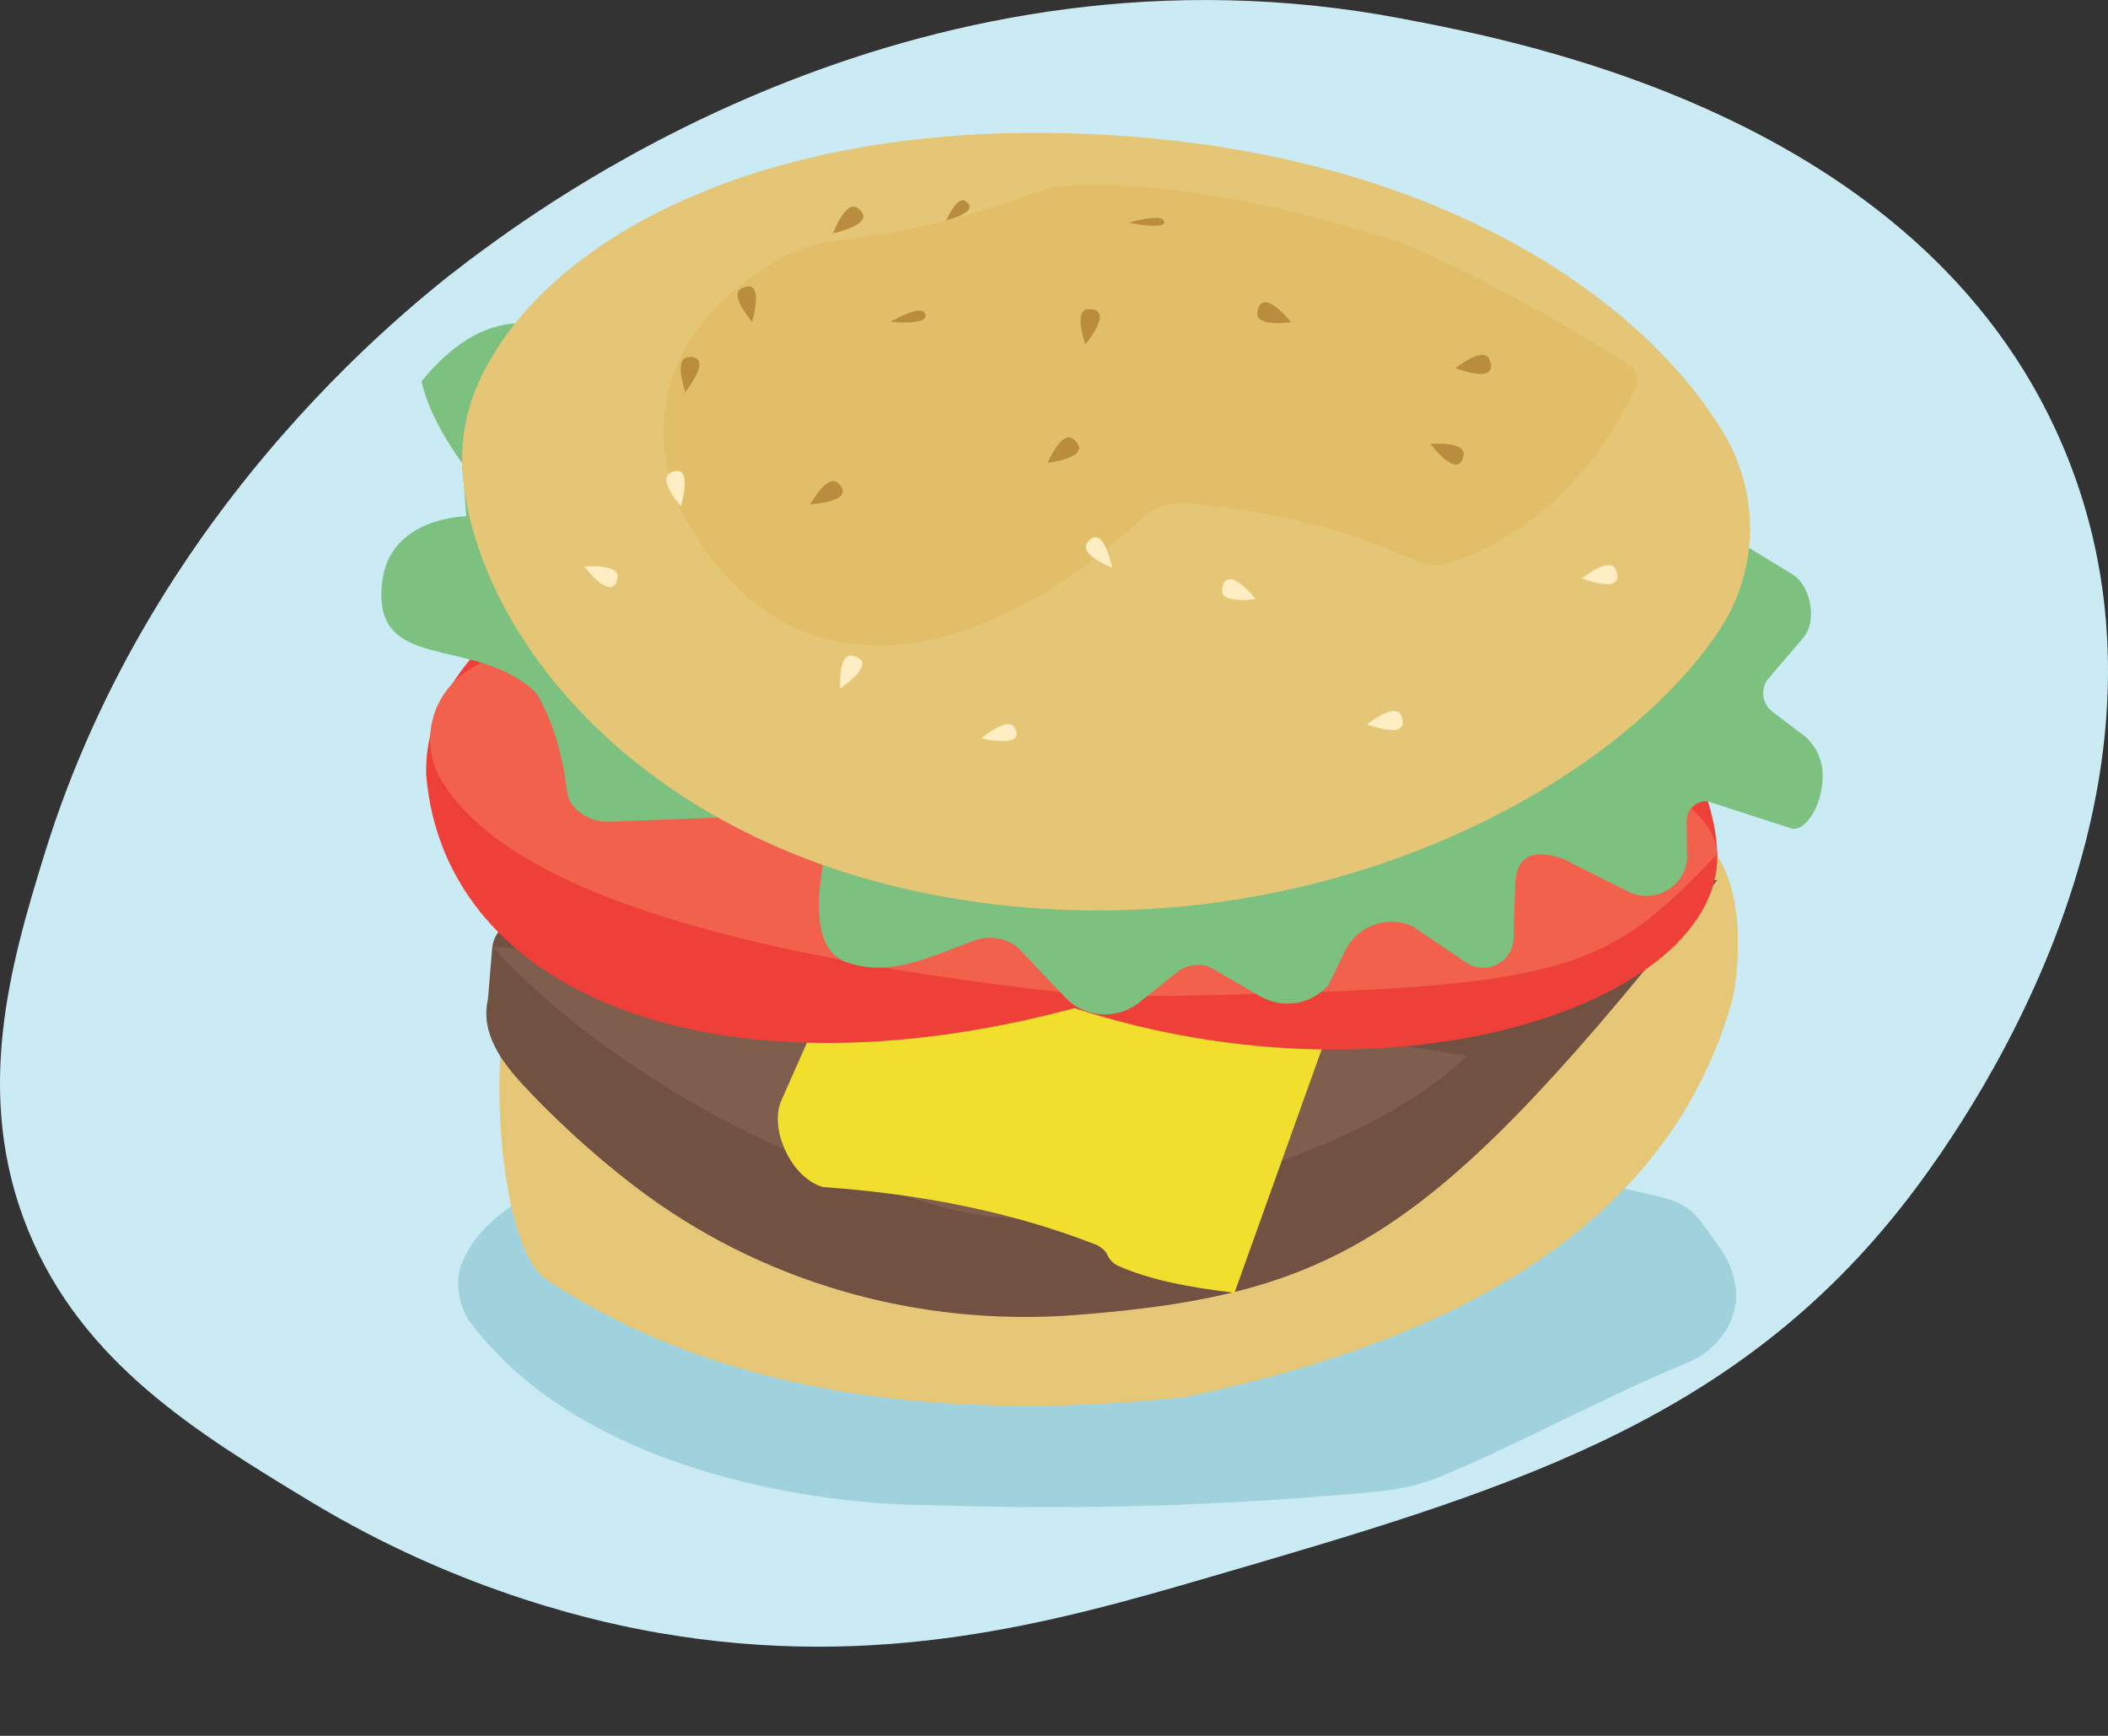 <svg width="17" height="14" viewBox="0 0 17 14" fill="none" xmlns="http://www.w3.org/2000/svg">
<rect x="0" y="0" width="17" height="14" fill="#333333" stroke="none"/>
<path d="M5.309 13.169C4.901 13.098 3.749 12.866 2.492 12.103C1.596 11.56 0.665 10.995 0.228 9.925C-0.221 8.826 0.086 7.774 0.356 6.897C1.24 4.022 3.416 2.367 3.879 2.028C4.47 1.596 7.449 -0.584 11.305 0.15C12.313 0.342 15.604 0.968 16.683 3.712C17.799 6.553 15.636 9.358 15.313 9.761C13.922 11.504 12.097 12.037 9.747 12.722C8.502 13.085 7.097 13.479 5.309 13.169Z" fill="#CAEAF4"/>
<path d="M13.433 9.665C13.668 9.728 13.713 9.855 13.854 10.042C13.919 10.129 13.967 10.223 13.99 10.338C13.993 10.353 13.996 10.367 13.997 10.382C14.03 10.642 13.859 10.891 13.599 10.995C13.018 11.228 12.112 11.714 11.584 11.922C11.429 11.983 11.264 12.015 11.097 12.031C9.074 12.221 7.681 12.139 7.33 12.135C7.022 12.131 4.803 12.022 3.79 10.66C3.704 10.545 3.668 10.342 3.718 10.207C4.387 8.403 11.671 9.198 13.433 9.665Z" fill="#A0D2DD"/>
<path d="M4.095 8.06C3.946 8.675 4.042 10.05 4.399 10.315C5.752 11.214 7.498 11.481 9.542 11.27C12.194 10.723 13.544 9.597 13.972 8.058C13.99 7.994 14.132 7.2 13.785 6.819C13.785 6.819 10.595 9.78 6.777 9.787C4.483 8.806 4.095 8.06 4.095 8.06Z" fill="#E6C677"/>
<path d="M4.225 7.41C4.091 7.412 3.98 7.516 3.969 7.65L3.935 8.059C3.874 8.324 4.036 8.555 4.222 8.754C4.425 8.972 4.729 9.269 5.115 9.565C6.132 10.345 7.409 10.706 8.686 10.605C10.831 10.437 11.59 9.951 13.849 7.098L13.571 7.119L4.225 7.41Z" fill="#715141"/>
<path d="M3.974 7.635C3.974 7.635 5.151 9.047 7.581 9.73C7.985 9.843 8.409 9.861 8.82 9.779C9.643 9.613 11.096 9.232 11.831 8.515C9.517 8.139 6.898 7.845 3.974 7.635Z" fill="#7F5E4E"/>
<path d="M7.445 6.294L6.302 8.874C6.197 9.11 6.389 9.509 6.639 9.574C7.415 9.629 8.149 9.771 8.824 10.033C8.867 10.049 8.91 10.079 8.927 10.115C8.945 10.156 8.976 10.191 9.017 10.209C9.272 10.323 9.599 10.385 9.956 10.426L11.158 7.069L7.445 6.294Z" fill="#F1DE2D"/>
<path d="M13.849 6.89C13.876 8.084 11.275 8.978 8.664 8.131C5.811 8.898 3.581 8.036 3.437 6.247C3.398 4.883 5.652 3.835 8.647 3.75C11.643 3.665 13.811 5.526 13.849 6.89Z" fill="#EE4038"/>
<path d="M13.849 6.889C12.887 7.89 12.647 7.985 8.909 8.041C5.675 7.705 4.073 7.111 3.569 6.31C3.377 6.005 3.47 5.605 3.772 5.409C5.854 4.056 13.812 5.585 13.849 6.889Z" fill="#F1614C"/>
<path d="M4.543 2.676C4.131 2.509 3.751 2.644 3.4 3.075C3.46 3.38 3.727 3.735 3.727 3.735L3.761 4.164C3.761 4.164 3.139 4.168 3.082 4.697C2.996 5.431 3.807 5.125 4.299 5.565C4.314 5.578 4.326 5.593 4.336 5.609C4.501 5.887 4.555 6.232 4.571 6.369C4.576 6.419 4.594 6.467 4.627 6.505C4.657 6.54 4.7 6.576 4.762 6.601C4.814 6.622 4.87 6.629 4.925 6.627L5.791 6.594L6.636 6.976C6.554 7.46 6.635 7.71 6.85 7.768C7.177 7.872 7.464 7.734 7.856 7.586C7.973 7.542 8.106 7.562 8.205 7.639L8.589 8.043C8.743 8.207 8.996 8.228 9.176 8.094L9.493 7.841C9.565 7.783 9.662 7.766 9.75 7.797L10.165 8.036C10.347 8.141 10.578 8.102 10.715 7.942L10.849 7.667C10.947 7.466 11.187 7.379 11.391 7.47L11.823 7.763C11.974 7.865 12.179 7.774 12.205 7.594L12.219 7.148C12.227 6.895 12.359 6.846 12.6 6.924L13.129 7.19C13.334 7.293 13.579 7.162 13.606 6.934L13.602 6.622C13.601 6.528 13.682 6.453 13.776 6.464L14.441 6.68C14.575 6.724 14.745 6.417 14.687 6.154C14.669 6.074 14.624 6.003 14.565 5.946L14.294 5.74C14.214 5.679 14.196 5.567 14.252 5.484L14.542 5.144C14.66 5.006 14.603 4.71 14.443 4.625L14.104 4.418L4.543 2.676Z" fill="#7CC17F"/>
<path d="M13.899 3.491C14.195 3.983 14.184 4.602 13.867 5.081C13.055 6.304 10.836 7.528 8.284 7.32C5.424 7.087 3.909 5.291 3.739 3.904C3.705 3.627 3.742 3.347 3.856 3.092C4.398 1.876 6.323 0.873 9.166 1.105C11.692 1.311 13.27 2.443 13.899 3.491Z" fill="#E5C676"/>
<path d="M5.502 4.141C5.502 4.141 4.853 2.927 6.261 2.103C6.409 2.017 6.573 1.961 6.742 1.941C7.075 1.901 7.752 1.794 8.415 1.528C8.441 1.518 8.469 1.511 8.497 1.508C9.281 1.441 10.202 1.616 11.185 1.919C11.276 1.948 11.366 1.982 11.453 2.022C12.032 2.288 12.59 2.594 13.128 2.937C13.197 2.98 13.221 3.069 13.185 3.142C12.832 3.87 12.327 4.317 11.701 4.537C11.611 4.569 11.512 4.565 11.426 4.525C10.858 4.265 10.237 4.118 9.574 4.059C9.442 4.047 9.31 4.092 9.212 4.181C8.566 4.772 7.914 5.129 7.256 5.2C6.402 5.263 5.878 4.816 5.502 4.141Z" fill="#E2BE69"/>
<path d="M8.759 2.795C8.754 2.775 8.652 2.508 8.771 2.494C9.003 2.479 8.754 2.775 8.754 2.775" fill="#B98D3D"/>
<path d="M6.775 5.573C6.776 5.552 6.756 5.267 6.874 5.288C7.101 5.341 6.776 5.552 6.776 5.552" fill="#FFEDC3"/>
<path d="M8.44 3.751C8.449 3.732 8.559 3.468 8.655 3.54C8.835 3.688 8.449 3.732 8.449 3.732" fill="#B98D3D"/>
<path d="M10.431 2.597C10.411 2.598 10.129 2.643 10.139 2.523C10.171 2.293 10.411 2.598 10.411 2.598" fill="#B98D3D"/>
<path d="M10.147 4.83C10.126 4.831 9.844 4.877 9.855 4.757C9.887 4.527 10.126 4.831 10.126 4.831" fill="#FFEDC3"/>
<path d="M11.722 2.98C11.739 2.969 11.96 2.788 12.011 2.897C12.099 3.112 11.739 2.969 11.739 2.969" fill="#B98D3D"/>
<path d="M12.74 4.677C12.757 4.665 12.979 4.484 13.03 4.593C13.118 4.808 12.757 4.665 12.757 4.665" fill="#FFEDC3"/>
<path d="M11.009 5.853C11.026 5.842 11.248 5.661 11.299 5.769C11.387 5.984 11.026 5.842 11.026 5.842" fill="#FFEDC3"/>
<path d="M11.516 3.582C11.536 3.581 11.817 3.554 11.804 3.668C11.767 3.888 11.536 3.581 11.536 3.581" fill="#B98D3D"/>
<path d="M4.693 4.57C4.713 4.57 4.994 4.542 4.981 4.656C4.944 4.876 4.713 4.57 4.713 4.57" fill="#FFEDC3"/>
<path d="M6.523 4.084C6.535 4.067 6.67 3.819 6.757 3.894C6.918 4.048 6.535 4.067 6.535 4.067" fill="#B98D3D"/>
<path d="M7.166 2.605C7.183 2.596 7.403 2.462 7.452 2.518C7.537 2.629 7.183 2.596 7.183 2.596" fill="#B98D3D"/>
<path d="M7.898 5.966C7.914 5.955 8.124 5.776 8.181 5.865C8.28 6.043 7.914 5.955 7.914 5.955" fill="#FFEDC3"/>
<path d="M7.626 1.789C7.633 1.776 7.714 1.579 7.785 1.621C7.915 1.708 7.633 1.776 7.633 1.776" fill="#B98D3D"/>
<path d="M9.084 1.801C9.102 1.796 9.343 1.726 9.381 1.773C9.443 1.866 9.102 1.796 9.102 1.796" fill="#B98D3D"/>
<path d="M6.711 1.9C6.72 1.881 6.815 1.615 6.913 1.676C7.095 1.803 6.72 1.881 6.72 1.881" fill="#B98D3D"/>
<path d="M6.077 2.611C6.065 2.595 5.878 2.383 5.978 2.327C6.178 2.228 6.065 2.595 6.065 2.595" fill="#B98D3D"/>
<path d="M8.986 4.586C8.968 4.578 8.704 4.478 8.766 4.381C8.896 4.201 8.968 4.578 8.968 4.578" fill="#FFEDC3"/>
<path d="M5.503 4.099C5.491 4.083 5.303 3.871 5.404 3.815C5.603 3.716 5.491 4.083 5.491 4.083" fill="#FFEDC3"/>
<path d="M5.532 3.181C5.527 3.161 5.432 2.895 5.546 2.88C5.768 2.863 5.527 3.161 5.527 3.161" fill="#B98D3D"/>
</svg>
